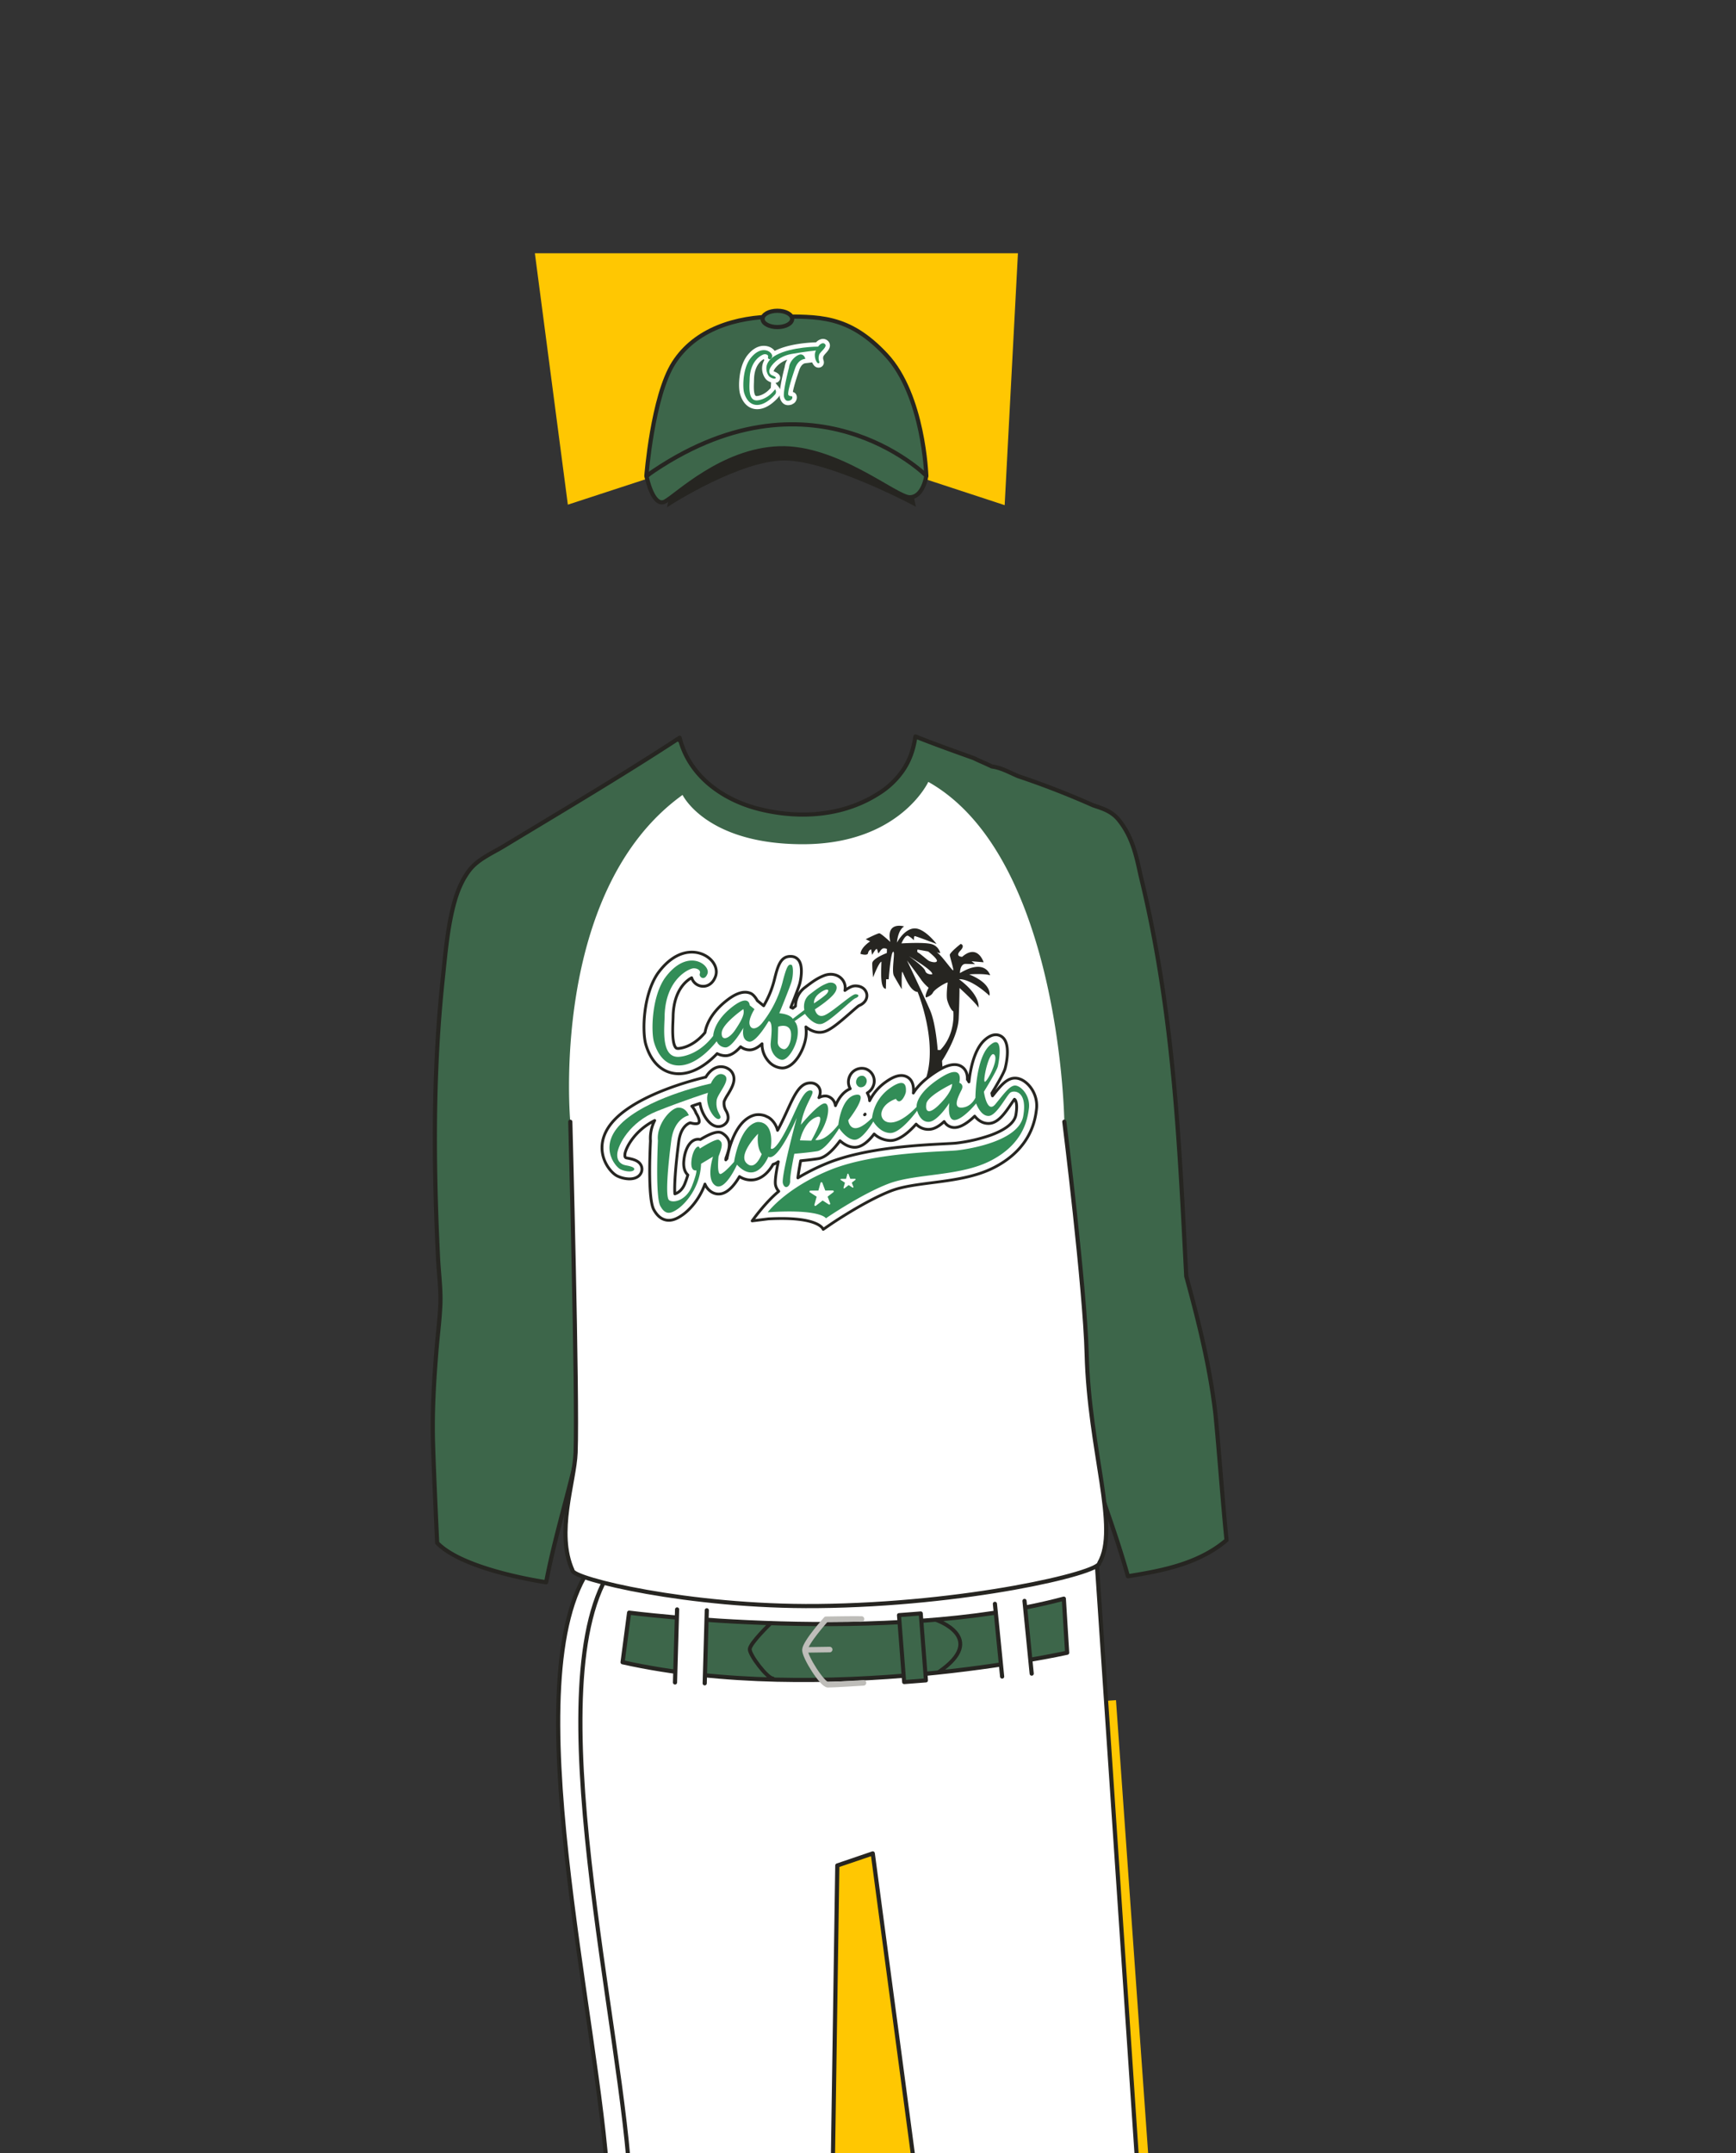 <svg xmlns="http://www.w3.org/2000/svg" width="1250" height="1550" viewBox="0 0 1250 1550"><rect x="0" y="0" width="1250" height="1550" fill="#333333" stroke="none"/><path d="M481.83 554.77c-137.92 66-83.67 318.44-83.67 318.44l410.13-12.48C821.6 653.15 667.7 548 667.7 548s-60.96 105.15-185.87 6.77z" fill="#fff"/><path fill="#ffc702" d="M535.23 1243.01l268.325-19.046 24.202 340.972-268.325 19.046z"/><path d="M599.49 1571.13l3.42-228.13 25.52-8.68L660 1571.13h159.77L788.3 1104s-44.56-4.3-186.47.2-161.49 4.13-176.29 23.62c-56.9 78.8 6 328.11 12.13 443.29z" fill="#fff" stroke="#262521" stroke-linecap="round" stroke-linejoin="round" stroke-width="3"/><path d="M453.92 1576.58c-4.33-112.56-70.2-368.68-12.38-448.74" fill="none" stroke="#262521" stroke-linecap="round" stroke-linejoin="round" stroke-width="3"/><path d="M489.35 531.24s.01-.04 0 0zM877.22 1043c-3.84-55.87-22.89-124.63-22.89-124.63s-14.58-307-52.88-331.94c-10.88-7.11-142.29-56.21-142.29-56.21s-2.49 55-82.84 55c-65.09 0-82.1-39.23-86.22-51.38a11.73 11.73 0 01-.75-2.59c-1 .64-100.94 62.69-145.44 89.5C299.18 647.69 317.24 945 317.24 945a619.73 619.73 0 00-3.6 128.12c.91 11.33 1.47 23.83 1.84 36.88 8.89 15.36 65.22 26.13 77.78 29.11 1.78-12.52 3.91-23.64 6.49-31.78 9.83-31 21.45-88.33 21.45-88.33l-10.56-211.41s-15.48-166.05 80.84-235.3c0 0 16.93 35.49 86.59 35.49s90.36-44.88 90.36-44.88c95.46 53.88 97.93 244.69 97.93 244.69l14.35 232.5c9 22.79 21.21 59.81 31.09 95.55 3.67-.31 7.34-.78 11-1.4a149 149 0 0042.6-14.35 151.15 151.15 0 0017.5-10.53c-2.17-21.94-4.2-44.69-5.68-66.36z" fill="#3d664a"/><path d="M421.2 1019c-6.07 38.77-20.52 80.77-27.94 120.11 0 0-59.32-8.41-78.48-28.36 0 0-2.37-49.55-3-72-.65-22.21.7-44.41 2.48-66.55.9-11.21 2.44-22.51 2.83-33.76.38-10.83-1.16-22-1.69-32.88-1.07-22.14-1.85-44.31-2.14-66.48-.6-44.57.78-89.21 5.45-133.56 2-18.58 3.46-38 8.48-56.06 2.28-8.2 5.61-16.2 10.82-23 6.08-7.92 16.59-12.33 25-17.44 37.67-22.79 75.56-45.22 112.64-69q6.87-4.41 13.72-8.88c.77 3.15-1.74 1.31 0 0 6.67 27.31 30.83 44.6 56.92 51.21 28.8 7.31 60.31 5.4 85.86-10.78a59.36 59.36 0 0017.95-16.87c5.23-7.75 7.63-15.31 9.06-24.48a10.63 10.63 0 011.83.7c-.61-.22-1.23-.44-1.83-.7 14 5.57 28 10.57 42 15.57 4 2 9 4 13 6 7 1 12 4 19 7q27 9 54 21c6 2 13 4 18 10 10 12 13 26 16 40 24 98 28 192 33 289 9 33 17 65 21 99 3 31 5 61 8 91-20 17-46 22-71 26-9-32-21-63-31.42-94.7" fill="none" stroke="#262521" stroke-linecap="round" stroke-linejoin="round" stroke-width="3"/><path d="M410.64 807.59s5.34 199.1 3.82 238.13c-.83 21.49-14.5 57.74-2.19 84.92 0 6 83.58 26.51 176.48 25.59 106.33-1 203.23-23.71 202.81-31 14.5-25-7.3-80.44-9.1-150.4-1.22-47.58-16.1-167.27-16.1-167.27" fill="#fff" stroke="#262521" stroke-linecap="round" stroke-linejoin="round" stroke-width="3"/><path d="M697.81 701.49s10.47-.83 15.15.65c0 0-3.35-12.6-21.76-1.57 0 0-.08-6.76 4.26-6.65l6.63.18-2.5-2.07 8.66.73s-4.24-13.63-15.46-3.91c0 0-5.36-.14-1.42-4.3s.38-5 .38-5-8.07 6.29-7.86 8.05 2.56 9.08 2.52 10.83-9.38-12.26-12.17-12.83l2.79.57a8.92 8.92 0 00-6-6.41c-5.06-1.64-21.93-.58-21.93-.58s2.73-6.69 5-5.37a20.77 20.77 0 014 3.11s-.17-3 .59-3 15.68 5.66 15.68 5.66-8.63-11.49-16-11.18-12.52 10.19-12.52 10.19.48-8.75 5.15-11.64c0 0-13.3-4-9.93 11.17 0 0-6.67-6.18-7.92-6.22s-9.78 4.27-9.78 4.27l3.15 1.57s-6.77 4.35-6.9 9c0 0 5 1.61 5.4-.56a3.45 3.45 0 012.24-2.73l.69 4s2.33-4 3.13-4.25 1 3.08 1.43 3.09 2-3.6 3.82-3.56a4 4 0 012.31.5l-.08 2.87s-10.41 3.91-10.5 7.39.62 10.11.62 10.11 4.15-10.86 6-11.25c-.18 7-1.09 19.4 3.19 19.51l.18-6.88 1.85.05s1.4-19.1 3.2-19.81-1.38 13.73.57 17.29 5.62 9.65 5.62 9.65-.2-12 .32-12.5 5 14.18 11.11 14.45c0 0 15 36.29 5.78 62.9s12.61-2.31 12.61-2.31l-.8-10.95s11.41-17 12-30.48.58-22 .58-22 11.22 10.1 13.67 14.15c0 0 2-8.49-14-20.42 0 0 7.44-1.31 21.9 11.84.01.06 2.54-8.39-14.65-15.35zm-37.1-17.89l7.63 1.39s6.66 5.12 6.29 6.83-4.62.63-5.92-.16-6.22-5.21-7.52-5.79-.48-2.27-.48-2.27zM671 701.5s-4.06.22-4.81-2.6-11.73-10.52-11.73-10.52C674.73 700.63 671 701.5 671 701.5zm6.07 54.44l-1.91-.05s-1.27-18.6-5.29-28.13-16.8-36.3-16.8-36.3 9.11 12.07 10.47 14.25a33.77 33.77 0 005.12 5.4s-3.1 5.73-1.88 7c0 0 3.81-1.09 5-3.53s9.18-7.28 10.6-7.24c0 0-1.23 9.42-.33 12.67s2.79 7.3 4.41 8.14c-.05.05 1.9 16.15-9.41 27.79z" fill="#262521"/><path d="M624.11 715.62c-.47-2.62-2.84-5.73-7.94-5.86-2.3-.06-4.36.86-7.81 3.29a9.36 9.36 0 00-2.16-8.24c-2.94-3.29-8-4.31-12.7-2.52-5.09 2-8.16 4.21-14.08 8.74a16.91 16.91 0 00-6.64 13.33l-1.95 1.5c-.47-.24-.94-.45-1.42-.64 2.3-5.73 5.37-13.53 6.31-16.61.76-2.45 2.85-12.56-.6-17.24a6.86 6.86 0 00-5.42-2.82c-7.86-.39-9.69 7.11-12.29 17.47a70 70 0 01-7.53 18.07l-4.6-3.73c-.14-.37-2.28-4.19-4.82-5.25-6.24-2.62-13.12 1.89-17.81 5.65-11.51 9.23-14.31 18.34-15 22.6-9.25 11.21-19 11.45-19.29 11.46h-.15c-1 0-1.3-.29-1.49-.48-2.87-2.91-2.4-13.85-2.17-19.1.07-1.67.13-3.24.14-4.59.73-17.83 9.41-24.6 13.33-26.75a8.66 8.66 0 009.62 6.06c2-.32 5.54-1.65 7.52-6.91 2.07-5.5-1.22-12-7.81-15.37-8.54-4.42-21.89-3.29-33.74 13.12l-.1.14c-10.51 15.55-11.14 41.78-8.51 50.91 3.85 13.23 12.34 20.88 23.15 21.16a24.52 24.52 0 004.07-.23c10.27-1.4 19.05-8.9 24.16-14.27a13.33 13.33 0 005.66 1.52c3.56.17 7.32-2 11.23-6.46a10.65 10.65 0 006.44 2.28c3.1 0 6.17-1.75 9-4.42a18.33 18.33 0 004.88 12.84 13.6 13.6 0 009.68 4.62c8.67 0 15.73-12.95 17-22.21a26.76 26.76 0 000-7.38c3.28 2.59 7.68 4.73 12.62 3.59 4.79-1.11 10.82-6.17 19.48-13.75 2.15-1.89 5.06-4.44 6.1-5.13 4.91-2.01 6.13-5.63 5.64-8.39z" fill="#fff" stroke="#262521" stroke-linejoin="round" stroke-width="2.02"/><path d="M616 715.76c-2.75-.08-16.3 12.53-22.1 15.08s-7.16-4.18-7.16-4.18 11.88-7.47 14.76-12.58-1.55-7.82-5.78-6.2-6.81 3.49-12.55 7.88-4 11.35-4 11.35l-8.32 6.37c-2.33-3.63-9.72-4-9.72-4s7.32-17.89 8.77-22.6 1.42-12.28-.23-12.33-2.84-.83-6.29 12.91a79.77 79.77 0 01-14.75 29.22c-3.53 4.23-7.74 5.09-8.84 1s3.48-11.15 3.48-11.15l-3.45-2.79s-.21-8.76-13.26 1.7-13 20.28-13 20.28c-11.75 15.36-25.3 15.14-25.3 15.14-12.78.09-9.69-21.65-9.69-30.3 1-25.9 17.5-33 20.27-33.39s6 1.24 5.08 3.7 3.37 5.81 5.5.14c2.39-6.35-14.5-19.29-30.82 3.3-9.51 14-9.82 38.64-7.7 45.93 1.89 6.53 7.23 18.45 20.49 16.64s24.67-17.29 24.67-17.29a7.07 7.07 0 006.29 4.49c4.84.23 12.93-14.14 12.93-14.14-1.45 9 3.14 9.94 4.48 10 5.18 0 13.7-14.79 13.7-14.79 3.08.19 2.1 8.83 1.48 15.62s4.42 12.21 8.38 12.21 9.82-8.82 10.91-17-2.14-10.76-2.14-10.76l7.52-5.31s6 8.59 11.93 7.23 21.5-17.37 24.39-18.49 2.83-2.82.07-2.89zm-86.7 25.82c-4.35 6.44-10.13 8.27-9.63 1.8s15.53-16.88 15.53-16.88c1.23 3.5-1.32 8.28-5.9 15.08zm35.33 13.78a5 5 0 01-4.61-5l.3-11.23s9.57-3.53 9.31 6.29c-.17 6.18-2.91 9.89-5 9.94zm26.36-41c5.71-3.74 6.47-1.29 4.26 1.08s-9.1 6.89-9.1 6.89-.88-4.19 4.85-7.93z" fill="#328d57"/><path d="M741.33 781.92c-2.89-3.42-6.47-5.51-9.83-5.73-6.22-.4-10.67 5.08-16.26 12-.2.25-.41.5-.61.76a33.7 33.7 0 01-.47-1.92c3.23-5.28 8.75-14.6 9.61-17.93.8-3.09 4.43-18.74-2.93-23.11-2.4-1.41-6.38-2.11-11.7 2.62-7.44 6.6-10.34 20.34-11.47 30.29a7.8 7.8 0 00-1.11-1.72c.12-2.9-.48-6.74-3.85-9.12-5.7-4-13.56.2-19 3.71-8.65 5.61-13.44 10.84-16.07 15.13a6 6 0 00.11-1v-.21c.06-1.94.26-7.84-4.71-10.43-5.18-2.71-11.21.82-15.3 3.72a36.34 36.34 0 00-11.58 13.45 11.64 11.64 0 00-1.69-5.58 9.94 9.94 0 004.37-5.16 9.28 9.28 0 00-5.31-12.1 9.55 9.55 0 00-12 5.93 9.65 9.65 0 00.7 8.29C607 786 603.65 791 601.58 796a11.26 11.26 0 00-.51-1.84 7.67 7.67 0 00-5.88-5.07 9.15 9.15 0 00-5.53 1.14c1.08-2.68 1.45-5 0-7.43a6.83 6.83 0 00-6-3.14c-7.61-.2-11.48 8.25-16.84 19.95-1.58 3.45-3.22 7-5 10.51q-1 2-1.95 3.63a15.88 15.88 0 00-4.48-7.75 13.11 13.11 0 00-2.12-1.6l-2.27-1.07a14.07 14.07 0 00-7-.72l-.32.06c-14.13 3.42-19.06 25-20.24 31.44-.27.31-.55.61-.83.92 0-.43.07-.86.11-1.28 3.24-8.34 3.77-13.37-1.82-17.38-1.86-1.33-4.58-3.29-16.65 4a6.56 6.56 0 00-1.91-.19c-5.81.31-9.16 7.72-9.89 14.93-.2 1.88-.77 7.44 2.84 10.77-.4 1.34-1 3.26-2.06 6-1.94 5.1-5.31 7.07-7.29 7.6-.47-5.09.28-18.44 2.79-37.58 1.49-11.34 7.48-13.34 8.28-13.55 0 0 6.09 1.86 6.43-.67s-2.26-6.34-2.26-6.34a15.13 15.13 0 00-3.06-5c2.19-.77 4.18-1.45 5.91-2 1 6.32 4.56 12.06 7.87 14.65 4.28 3.35 7.89 1.72 8.89 1.14 2.19-1.27 5.37-4.29 2.08-10.38a10 10 0 01-1.45-6.82 28.15 28.15 0 012.53-4.74c2.69-4.46 5.47-9.07 4.26-13.68a8.31 8.31 0 00-4-5.16 9.92 9.92 0 00-8.13-.91c-3.79 1.24-6.4 4.6-7.87 7-9.43 2.22-42.29 10.8-61.35 26.64-12.54 10.43-14.08 20.65-13.17 27.39 1.19 8.86 7.23 15.53 10.93 17.24a21 21 0 008.12 2c3.73.1 7.09-1.06 8.71-4a6.22 6.22 0 00.15-5.75c-1.7-3.45-5.77-4.45-10.15-5.25-.82-.14-1.74-.31-1.47-2.8.42-4 6.54-16.79 21.44-24.24a27.87 27.87 0 00-3.05 14.72c-.63 12.82-1.58 42.37 2.42 49.54 2.34 4.19 5.14 6.61 8.57 7.37 4.6 1 8.74-1.3 12.18-3.72 4.8-3.38 12.1-11 16.05-22.13a12.27 12.27 0 004.49 5.52 9.54 9.54 0 008 1.26c5.15-1.46 9.51-7.27 12.39-12.19a15.11 15.11 0 0010.8 2.25c6.8-1.23 11.19-7.14 13.41-11.05.24-.06.47-.13.71-.21a11.31 11.31 0 003-1.68c-1.9 9.2-2.53 15-1.88 17.18a10 10 0 002.22 4.14c-9.9 8.17-19.14 21.28-19.14 21.28l11.64-1.44c36.79-2 39.52 7.55 39.52 7.55l5.11-3.5c.25-.17 24.79-16.92 43.74-24.22 7.92-3.06 18.34-4.41 29.37-5.84 15.59-2 31.71-4.12 45.33-11.24 26.44-13.82 29.12-34.62 30-41.46a21.92 21.92 0 00-4.97-16.88zm-118.42 20.14v.22c-.56.49-.42.36 0-.22zm108.58.54c-1.23 7.08-10.58 11.89-18.2 14.67a117.25 117.25 0 01-24.74 5.67c-1.44.16-4.39.31-8.12.5-18.67.94-57.51 2.91-84.65 13.93A149.74 149.74 0 00574.51 848c.29-2.77 1.11-7.61 2-12.33 3.6-.34 8.85-.9 12.87-1.56 5.66-.93 11.43-7.31 15.48-12.85 2.69 2.4 6.26 4.6 10.35 4.71 5.47.14 10.58-4.83 14.21-9.59a18.23 18.23 0 0011.47 4.72c6.64.18 13.83-6.28 18.76-11.83a12 12 0 009.44 3.79c3.83-.17 7.57-2.64 10.75-5.65a9.09 9.09 0 001.36 1.79 8.45 8.45 0 007 2.49c4.69-.48 9.79-4.44 13.61-8.14 2.32 2.84 5.66 5.39 10.2 5.26 6.69-.18 11.67-7.54 16.06-14 .77-1.13 1.75-2.58 2.39-3.42l.19.15c.35.19 2.35 2.46.84 11.06z" fill="#fff" stroke="#262521" stroke-linejoin="round" stroke-width="2.02"/><path d="M518 805.47c3.08-1.78-3.13-4.1-2-13.29.6-4.91 11-15.09 5.39-18.3s-9.57 6.19-9.57 6.19-40.35 8.48-61.51 26.07-7.32 34-3.45 35.74 8.73 2.08 9.72.26-3.22-2.7-6.19-3.24-6.51-2.79-5.89-8.61 8.59-22.38 28.55-30.32 36.72-13.24 36.72-13.24c-2.87 8.95 5.17 20.53 8.23 18.74z" fill="#328d57"/><path d="M731.15 781.51c-4.07-.26-8.47 6.24-14.46 13.46s-8.23-9-8.23-9 9.17-14.83 10-18.19 4.56-24.33-5.72-15.22-10.39 37.71-10.39 37.71-2.84 6.7-9.77 7.13-2.43-8.37-.28-12.62-1.58-5.27-1.58-5.27 4-15-14-3.29S660 796.87 660 796.87c-17.4 18.15-26.93 10.52-25.16 3.65s10.26-9.42 10.26-9.42c3.15 5.47 7.14-3.2 7.2-5.35s.76-11-11.38-2.45a30.92 30.92 0 00-13 21.5c-15.62 15.58-17.14 1.7-17.14 1.7s15.9-20.19 5.35-18.31-12.48 21.51-12.48 21.51c-10.39 13.26-16.6 10.94-16.6 10.94 9.55-11.43 11.33-25.53 7.12-26.26s-17.49 15.38-17.49 15.38c2.29-15.62 12.24-24.59 6.76-24.73s-10 14.36-16.87 27.54c-9.32 18.21-11.57 14.15-11.57 14.15 2.59-21.15-10-18.87-10-18.87-12.62 3-16.43 28.59-16.43 28.59s-6.14 7.27-9.42 8.66-1.76-12.6-1.76-12.6c3.69-9.28 2.31-10.39.31-11.83s-13.81 6.25-13.81 6.25c-.83-3.87-5.18.48-6 8.72s3.42 6.9 3.42 6.9 1.09.49-3 11.15-13.65 12.71-16.56 10.31-.56-26.47 1.59-42.87S496 803 496 803s-2-5.74-7.53-5.58-16 12.19-14.73 23.76c0 0-2 40.39 1.74 47.1s7.54 5.58 12.81 1.88 15.92-15.27 16.52-32.33l8.6-5.15s-5.28 16.16 1.65 20.8 15.6-15 15.6-15c14.18 15.29 22.57-5.71 22.57-5.71 7 3.72 20.49-28.07 20.49-28.07s-11.45 42.3-10 47.26 5.43 2.14 5.22-1.87 3-19.45 3-19.45 10-.81 16.51-1.87 15.79-16.46 15.79-16.46 5.28 8.09 11.08 8.24 13.51-13.17 13.51-13.17 4.49 8.11 12.17 8.31 19.39-16.1 19.39-16.1 2 8.36 8.41 8.06 14.78-13.6 14.78-13.6-1.9 12.87 4.07 12.25 15.21-11.9 15.21-11.9 3.21 9.16 9 9 12.93-14.88 15.65-16.81 12.42-1.21 9.28 16.85-38.72 23.74-47.68 24.74-59.29 1.06-91.31 14.06-45 30.5-45 30.5c38.32-2.53 41.91 4.33 41.91 4.33s25.06-17.19 44.86-24.82 51.72-5.1 74.13-16.82 26-28.23 27.16-37.42-5.64-16.24-9.71-16.5zm-15.25-22.23c3.54 3.32-5.06 19.57-6.78 19.52s3.07-23.01 6.78-19.52zm-178.42 78.05c-6.27-6.31 8.39-21.15 8.39-21.15s-1.5 9.34 2.59 14.68c0 0-4.72 12.79-10.98 6.47zM576 821s2.77-13.76 12.36-16.9c7-2.28-4.21 17.11-4.21 17.11zm100.07-25.52c-7.25 7.07-10 5-9.07-.85s18.56-14.28 18.56-14.28.65 5.21-9.49 15.1z" fill="#328d57"/><path d="M618.75 782.61a4.09 4.09 0 005-2.74 4 4 0 00-2-5.27 4.1 4.1 0 00-5 2.75 4 4 0 002 5.26z" fill="#328d57"/><path fill="#fff" stroke="#fff" stroke-linecap="round" stroke-linejoin="round" stroke-width="1.35" d="M583.53 857.83l16.14-.09-12.62 9.77 4.43-15.74 5.64 14.78-13.59-8.72z"/><path fill="#fff" stroke="#fff" stroke-linecap="round" stroke-linejoin="round" stroke-width=".84" d="M605.59 849.14l10.08-.06-7.88 6.1 2.76-9.83 3.53 9.24-8.49-5.45z"/><path d="M453 1161s185.47 24 313-10.08l2.4 38.91s-175.26 39.17-320.11 6.87z" fill="#3d664a" stroke="#262521" stroke-linecap="round" stroke-linejoin="round" stroke-width="3"/><path fill="#fff" d="M487.741 1154.807l21.381.612-1.847 64.533-21.382-.612z"/><path fill="#3d664a" stroke="#262521" stroke-linecap="round" stroke-linejoin="round" stroke-width="3" d="M487.54 1158.67l-1.5 52.58M508.93 1159.28l-1.51 52.59"/><path fill="#fff" d="M716.006 1150.85l21.286-2.11 6.367 64.246-21.286 2.11z"/><path fill="#3d664a" stroke="#262521" stroke-linecap="round" stroke-linejoin="round" stroke-width="3" d="M716.39 1154.65l5.19 52.34M737.68 1152.54l5.19 52.34"/><path d="M620.33 1165.56c-4.14-.15-25.48.2-25.48.2s-15.1 16.84-15.25 22 12.54 25.08 16.5 25.13 25.65-1.36 25.65-1.36" fill="none" stroke="#bebdb9" stroke-linecap="round" stroke-linejoin="round" stroke-width="4"/><path d="M555 1168.56s-15 14.42-15.15 18.71 12.67 21 16.62 21.08" fill="none" stroke="#262521" stroke-linecap="round" stroke-linejoin="round" stroke-width="2.74"/><path fill="none" stroke="#bebdb9" stroke-linecap="round" stroke-linejoin="round" stroke-width="4" d="M581.31 1187.79l16.1-.23"/><path d="M673.94 1166.23s38 12.8 2.06 37.43" fill="none" stroke="#262521" stroke-linecap="round" stroke-linejoin="round" stroke-width="2.74"/><path stroke-width="2.92" stroke="#262521" stroke-linecap="round" stroke-linejoin="round" fill="#3d664a" d="M647.3 1162.776l15.684-1.215 3.734 48.195-15.683 1.215z"/><path d="M482.51 362s50-32 82.25-32 92.59 32 92.59 32l-6.89-33.9-86.94-42.5-74.77 47.87z" fill="#262521" stroke="#262521" stroke-linecap="round" stroke-miterlimit="10" stroke-width="3"/><path fill="#ffc702" d="M723.4 363.68l-157.49-51.69-157.03 51.33-23.75-181h347.83l-9.56 181.36z"/><path d="M465.55 343.08s4.67 22.5 13.22 18 41.15-37 82.43-38.35S645.13 358 655 358s12-15.54 12-15.54L564.08 242.8z" fill="#3d664a" stroke="#262521" stroke-linecap="round" stroke-linejoin="round" stroke-width="3"/><path d="M465.42 342.67s4.39-57.44 19.72-81.44 44.41-33.31 74.24-33.31 51.4-1.53 78.61 27.54 29 87 29 87-83.49-83.34-201.57.21z" fill="#3d664a" stroke="#262521" stroke-linecap="round" stroke-linejoin="round" stroke-width="3"/><ellipse cx="559.74" cy="229.6" rx="10.66" ry="5.87" fill="#3d664a" stroke="#262521" stroke-linecap="round" stroke-linejoin="round" stroke-width="3"/><path d="M594.2 254.76c1.64-1.77 3.5-3.78 3.38-6.26a4.58 4.58 0 00-1.55-3.19A5.21 5.21 0 00592 244a7.59 7.59 0 00-4.37 2.44c-4.78.14-19.83 1-29.79 6.18a8.91 8.91 0 00-2.92-2.47c-1.53-.82-9.58-4.36-17.62 6.77v.07c-5.52 8.13-5.83 21.84-4.44 26.6 2 7 6.59 11 12.35 11a13.38 13.38 0 001.77-.12c6-.82 11.06-5.7 13.56-8.54l.2-.26a6.64 6.64 0 00.64-1.1 7.64 7.64 0 00.26 2.12c1 3.24 3.08 5 5.81 5a7.5 7.5 0 002-.28l.81-.22.2-.2a6.45 6.45 0 001.52-.91 5.19 5.19 0 001.61-2.68 4.65 4.65 0 00-.47-3.66 3.68 3.68 0 00-2.23-1.56c.39-2.38 1.74-7.55 4.62-15.82 1.52-4.38 3.87-4.81 4.35-4.85l4.93-.61a8.72 8.72 0 001.18 2 4.18 4.18 0 004.6 1.6 3.71 3.71 0 002.65-3.19 5.34 5.34 0 00-.31-2.15 3.92 3.92 0 010-2.71 14.59 14.59 0 011.29-1.69zM555 279.2c-4.83 5.8-9.89 5.92-10.07 5.93h-.08a1 1 0 01-.85-.28c-1.48-1.54-1.24-7.21-1.12-9.94 0-.87.07-1.69.07-2.39.39-9.45 5.06-12.94 7.07-14a4.53 4.53 0 00.3.8 11.78 11.78 0 00-1.56 6.72c.23 3.51 2 6.54 3.56 7.73a10.86 10.86 0 002.89 1.53zm10.1-15.3a147.93 147.93 0 00-3.45 16.41 6.58 6.58 0 00-1.14-2l-2.13-2.61a4 4 0 002.53-1.37 3.55 3.55 0 00.76-3.18c-.54-2.2-2.89-3.15-4.45-3.78a.5.5 0 01-.13-.07 1.64 1.64 0 01.1-.48c.29-.92 3.21-5.61 9.69-7.91a12.89 12.89 0 00-1.82 4.99z" fill="#fff"/><path d="M558.74 281.8a3 3 0 00-.7-1.56 1.09 1.09 0 000 .12c-6.13 8-13.19 7.9-13.19 7.9-6.67.05-5.06-11.3-5.06-15.81.53-13.52 9.13-17.24 10.57-17.42s3.15.64 2.66 1.93 1.76 3 2.87.07c1.24-3.31-7.57-10.06-16.08 1.72-5 7.31-5.13 20.16-4 24 1 3.4 3.77 9.63 10.69 8.68 5-.69 9.53-5.12 11.63-7.51a3 3 0 00.61-2.12z" fill="#328d57"/><path d="M589.48 261.52c1.55-.51-1-2.13.34-6.15.73-2.15 6.33-5.76 4.13-7.72s-4.88 1.89-4.88 1.89-18.91.05-30.05 6-6.45 14.56-4.87 15.72 3.72 1.75 4.33 1-1.19-1.51-2.47-2-2.67-1.85-1.84-4.41 5.93-9.25 15.64-11 17.72-2.52 17.72-2.52c-2.14 3.76.4 9.67 1.95 9.19z" fill="#328d57"/><path d="M569.82 287.71a2 2 0 00.61-1c.08-.34.33-1.35-.47-1.49a2.85 2.85 0 01-2.22-.77c-1.09-1.34 2.21-11.94 4.7-19.1s7.4-6.95 7.4-6.95-.39-2.77-2.87-3.21-8.32 4-8.83 9.3c0 0-4.66 17.95-3.6 21.31.83 2.65 2.14 3.11 4 2.61a8.85 8.85 0 001.28-.7z" fill="#328d57"/></svg>